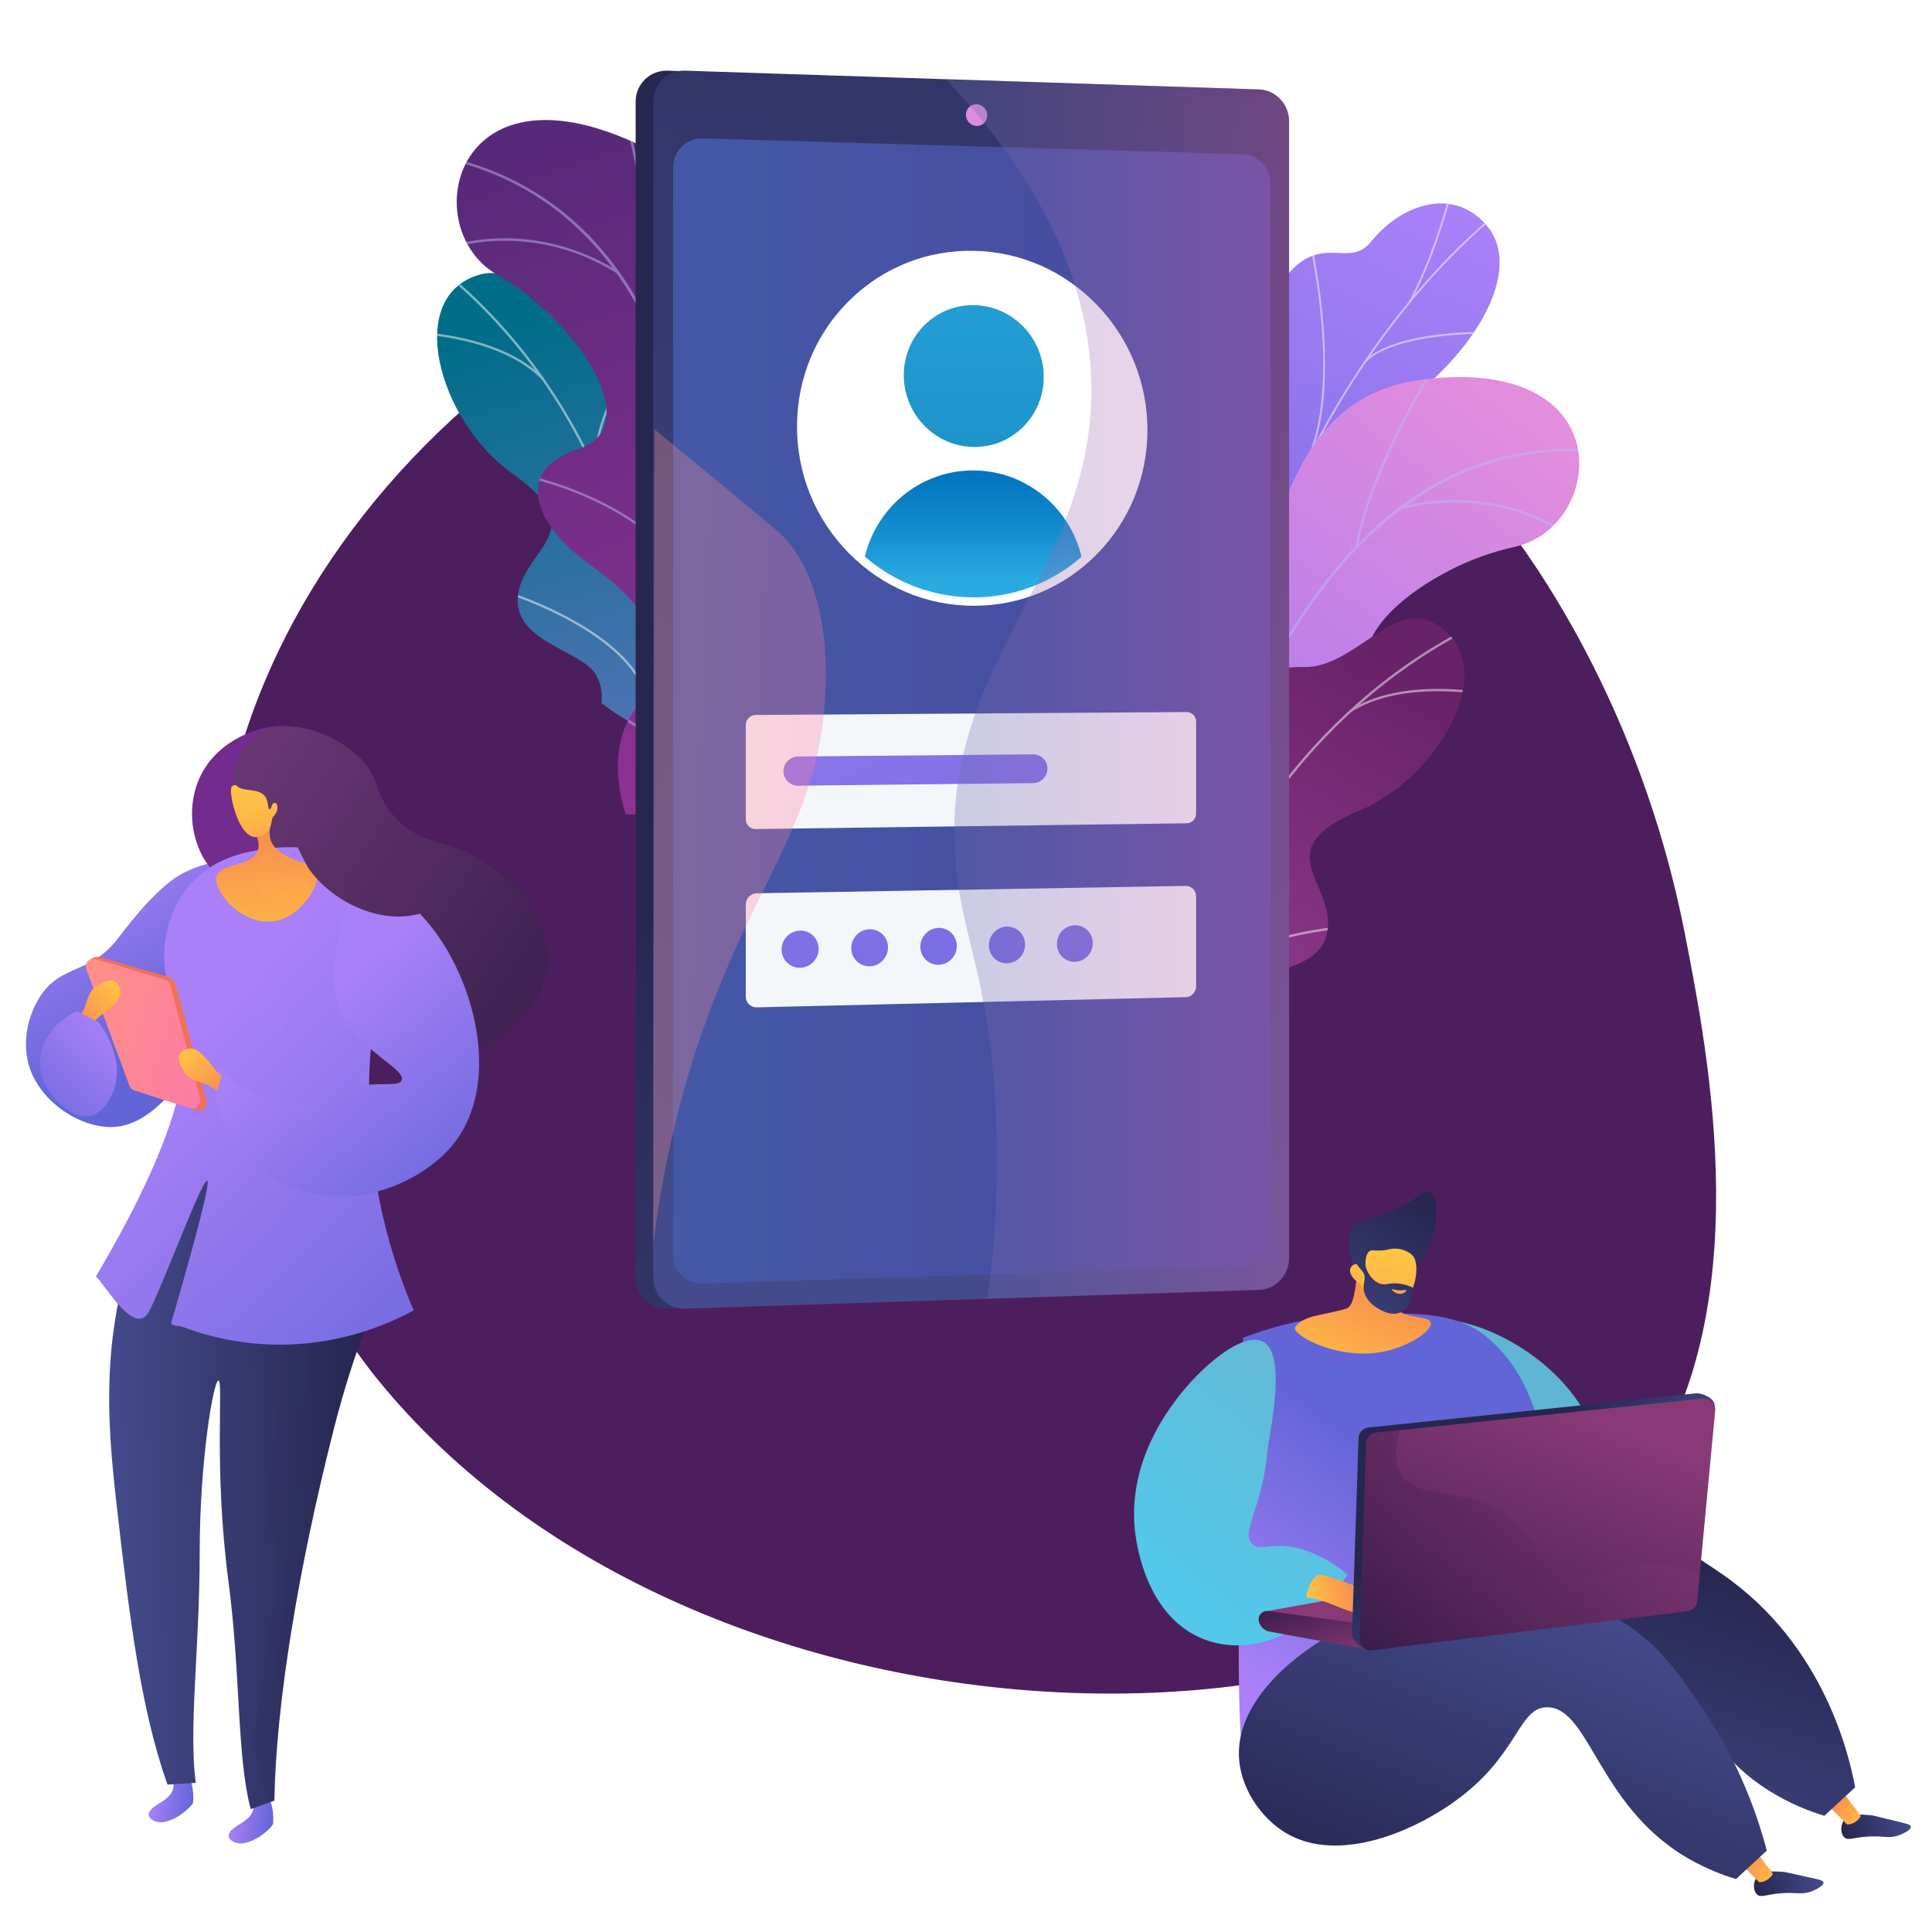 <svg xmlns="http://www.w3.org/2000/svg" xmlns:xlink="http://www.w3.org/1999/xlink" width="3710" height="3710" xmlns:v="https://vecta.io/nano"><style>.v,.AF,.f,.m,.e,.AL,.AJ{mix-blend-mode:multiply}.G{mix-blend-mode:soft-light}.B{isolation:isolate}</style><defs><linearGradient id="A" x1="1032.577" y1="598.19" x2="1305.542" y2="1460.148" xlink:href="#AL"><stop offset="0" stop-color="#006d89"/><stop offset="1" stop-color="#5673b8"/></linearGradient><clipPath id="B"><path d="M1135.964 1409.038l201.459 49.127c18.69-25.656 46.504-74.612 7.518-97.859-54.202-32.32-29.62-135.786-4.35-168.209 31.276-40.13 102.184-135.067 19.176-186.351-69.103-42.694-122.422-56.12-103.296-154.133s-18.437-171.644-107.572-188.008c-93.801-17.22-138.491-159.133-224.45-137.114-149.779 38.368-84.175 281.535 60.457 383.664s38.18 136.679 13.903 214.714c-33.142 106.534 118.714 120.284 146.586 172.449 21.85 40.894 4.662 85.386-9.432 111.719z" fill="none"/></clipPath><clipPath id="C"><path d="M1424.463 1564.67l-222.82-.757s-41.556-114.444 13.323-194.925c111.969-164.205-39.661-250.811-97.744-296.585-87.593-69.032-134.677-168.067-5.396-210.673s.192-243.178-157.338-334.277c-154.154-89.146-84.638-414.613 266.725-252.302 209.833 96.932 176.16 319.64 185.892 436.149s182.928 126.734 123.159 268.819c-51.054 121.366-147.573 209.661-74.427 293.468s80.424 177.519-31.374 291.083z" fill="none"/></clipPath><linearGradient id="D" x1="3034.867" y1="294.425" x2="2591.28" y2="1555.146" gradientTransform="translate(4070.415 -17.635) rotate(-179.805) scale(1 -1)" xlink:href="#AL"><stop offset="0" stop-color="#57297a"/><stop offset=".996" stop-color="#903293"/></linearGradient><linearGradient id="E" x1="-1115.247" y1="196.317" x2="-562.548" y2="1648.58" gradientTransform="translate(1659.393 96.115) rotate(-176.256) scale(1 -1)" xlink:href="#AL"><stop offset="0" stop-color="#aa80f9"/><stop offset=".996" stop-color="#6165d7"/></linearGradient><clipPath id="F"><path d="M2383.649 1622.786l-178.225-45.906s-45.904-133.51 19.976-169.095 40.655-163.797 35.132-233.721c-14.986-189.723 190.038-172.478 190.268-417.818.061-65.253-21.641-189.715 33.374-241.688 62.677-59.212 108.434-1.127 148.735-50.642 62.988-77.391 165.203-105.153 226.131-25.507 60.133 78.607-12.934 235.083-194.575 360.848-120.09 104.986-121.967 136.416-112.515 212.955 6.62 53.612 57.76 193.271-15.009 249.039s-128.386 116.03-100.35 176.577c42.66 92.13-52.941 184.958-52.941 184.958z" fill="none"/></clipPath><clipPath id="G"><path d="M2147.202 1896.663l212.622 66.644s74.212-96.525 46.233-189.831c-57.085-190.372 113.633-227.083 182.837-253.155 104.365-39.319 179.186-119.485 68.837-199.183s73.338-231.856 251.038-271.065c173.892-38.369 206.028-369.622-177.965-321.134-229.319 28.956-264.553 251.424-309.055 359.538s-212.683 65.498-198.668 219.004c11.972 131.122 77.28 244.466-17.781 302.237s-130.33 144.897-58.098 286.946z" fill="none"/></clipPath><linearGradient id="H" x1="2911.486" y1="777.149" x2="2111.096" y2="1847.504" xlink:href="#AL"><stop offset=".004" stop-color="#e38ddd"/><stop offset="1" stop-color="#9571f6"/></linearGradient><linearGradient id="I" x1="1865.366" y1="1080.659" x2="2334.768" y2="1853.417" gradientTransform="translate(4470.287 119.345) rotate(178.699) scale(1 -1)" xlink:href="#AL"><stop offset="0" stop-color="#682267"/><stop offset=".996" stop-color="#983e97"/></linearGradient><clipPath id="J"><path d="M2354.718 2011.748l-207.309 4.704c-12.742-29.072-29.391-82.86 13.678-97.189 59.879-19.923 58.097-126.253 40.382-163.348-21.926-45.912-70.785-153.865 21.302-186.12 76.661-26.853 131.619-28.512 133.994-128.345s54.877-163.677 145.447-160.511c95.31 3.331 169.442-125.669 248.664-85.699 138.04 69.646 21.733 293.044-141.461 361.72s-66.649 125.287-59.702 206.715c9.484 111.167-141.781 91.975-180.208 136.935-30.125 35.246-22.895 82.392-14.787 111.137z" fill="none"/></clipPath><linearGradient id="K" x1="2696.376" y1="2088.77" x2="1651.897" y2="1197.781" xlink:href="#AL"><stop offset="0" stop-color="#444b8c"/><stop offset=".996" stop-color="#26264f"/></linearGradient><linearGradient id="L" x1="1824.174" y1="2400.193" x2="1967.35" y2="-1448.716" xlink:href="#K"/><linearGradient id="M" x1="1292.499" y1="1365.226" x2="2439.741" y2="1365.226" xlink:href="#AL"><stop offset="0" stop-color="#4558a7"/><stop offset="1" stop-color="#47489d"/></linearGradient><linearGradient id="N" x1="1869.903" y1="229.647" x2="1869.903" y2="2512.377" xlink:href="#AL"><stop offset="0" stop-color="#29abe2"/><stop offset=".996" stop-color="#00568a"/></linearGradient><linearGradient id="O" x1="1868.901" y1="1112.54" x2="1868.901" y2="860.697" xlink:href="#AL"><stop offset="0" stop-color="#29abe2"/><stop offset=".009" stop-color="#28aae1"/><stop offset=".409" stop-color="#128acd"/><stop offset=".747" stop-color="#0477c0"/><stop offset=".981" stop-color="#0071bc"/></linearGradient><linearGradient id="P" x1="1264.11" y1="468.771" x2="2269.531" y2="2524.632" xlink:href="#AL"><stop offset="0" stop-color="#aa80f9"/><stop offset=".996" stop-color="#6165d7"/></linearGradient><linearGradient id="Q" x1="949.545" y1="622.606" x2="1954.967" y2="2678.469" xlink:href="#P"/><linearGradient id="R" x1="1058.354" y1="569.396" x2="2063.776" y2="2625.257" xlink:href="#P"/><linearGradient id="S" x1="1166.282" y1="516.612" x2="2171.702" y2="2572.472" xlink:href="#P"/><linearGradient id="T" x1="1273.342" y1="464.26" x2="2278.764" y2="2520.122" xlink:href="#P"/><linearGradient id="U" x1="1379.54" y1="412.319" x2="2384.962" y2="2468.182" xlink:href="#P"/><linearGradient id="V" x1="1816.236" y1="1323.046" x2="2475.416" y2="1323.046" xlink:href="#AL"><stop offset="0" stop-color="#646bb1"/><stop offset="1" stop-color="#fb6fbb"/></linearGradient><linearGradient id="W" x1="1246.713" y1="1606.696" x2="1807.794" y2="1627.568" xlink:href="#AL"><stop offset="0" stop-color="#ff9085"/><stop offset="1" stop-color="#fb6fbb"/></linearGradient><linearGradient id="X" x1="2864.777" y1="2793.167" x2="2939.297" y2="2691.186" xlink:href="#AL"><stop offset="0" stop-color="#52c3e6"/><stop offset=".996" stop-color="#5eb5d4"/></linearGradient><linearGradient id="Y" x1="-45.45" y1="4216.544" x2="83.318" y2="4216.544" gradientTransform="translate(2143.646 -451.669) rotate(159.537) scale(1 -1)" xlink:href="#AL"><stop offset="0" stop-color="#444b8c"/><stop offset=".996" stop-color="#26264f"/></linearGradient><linearGradient id="Z" x1="619.249" y1="4429.961" x2="673.549" y2="4317.571" gradientTransform="translate(1784.967 -593.763) rotate(148.298) scale(1 -1)" xlink:href="#AL"><stop offset="0" stop-color="#ffc444"/><stop offset=".996" stop-color="#f36f56"/></linearGradient><linearGradient id="a" x1="221.411" y1="4271.271" x2="350.186" y2="4271.271" gradientTransform="translate(2120.779 -460.78) rotate(158.333) scale(1 -1)" xlink:href="#Y"/><linearGradient id="b" x1="821.07" y1="4435.603" x2="875.37" y2="4323.213" xlink:href="#Z"/><linearGradient id="c" x1="2407.098" y1="3237.521" x2="2707.68" y2="2826.171" xlink:href="#P"/><linearGradient id="d" x1="2417.36" y1="3238.729" x2="2727.945" y2="2845.051" xlink:href="#P"/><linearGradient id="e" x1="2140.328" y1="3331.485" x2="2459.403" y2="2927.463" gradientTransform="translate(544.135 218.796) rotate(-2.144) scale(.77 .868)" xlink:href="#AL"><stop offset="0" stop-color="#53c8ea"/><stop offset="1" stop-color="#63b9d6"/></linearGradient><linearGradient id="f" x1="1860.599" y1="4136.974" x2="2293.216" y2="3589.18" gradientTransform="translate(-203.63 383.416) rotate(-20.285)" xlink:href="#Y"/><linearGradient id="g" x1="2107.98" y1="3641.948" x2="1617.676" y2="4185.054" gradientTransform="translate(-203.63 383.416) rotate(-20.285)" xlink:href="#Y"/><linearGradient id="h" x1="2853.037" y1="3265.781" x2="2745.535" y2="3083.389" xlink:href="#AL"><stop offset="0" stop-color="#311944"/><stop offset="1" stop-color="#893976"/></linearGradient><linearGradient id="i" x1="2495.365" y1="3041.055" x2="2555.014" y2="3211.282" xlink:href="#h"/><linearGradient id="j" x1="2037.921" y1="3322.166" x2="2183.96" y2="3322.166" gradientTransform="translate(-127.871 206.031) rotate(-11.075)" xlink:href="#Z"/><linearGradient id="k" x1="2832.475" y1="3148.758" x2="2695.077" y2="2953.652" gradientTransform="translate(-52.093 75.737) rotate(-4.353)" xlink:href="#Y"/><linearGradient id="l" x1="2772.927" y1="3342.375" x2="3026.38" y2="2710.566" xlink:href="#h"/><linearGradient id="m" x1="2596.698" y1="2962.644" x2="3255.361" y2="2912.506" xlink:href="#h"/><linearGradient id="n" x1="3032.166" y1="1826.9" x2="3046.712" y2="1439.434" gradientTransform="translate(398.229 -120.183) rotate(21.359)" xlink:href="#Z"/><linearGradient id="o" x1="-502.088" y1="2142.191" x2="-640.082" y2="1791.713" gradientTransform="translate(2475.962 414.762) rotate(-167.755) scale(1 -1)" xlink:href="#Y"/><linearGradient id="p" x1="1993.821" y1="1989.274" x2="1989.285" y2="2354.709" gradientTransform="translate(992.198 145.26) rotate(8.737)" xlink:href="#Z"/><linearGradient id="q" x1="-548.252" y1="2107.495" x2="-646.974" y2="1856.758" gradientTransform="translate(2475.962 414.762) rotate(-167.755) scale(1 -1)" xlink:href="#Y"/><linearGradient id="r" x1="-644.875" y1="1956.414" x2="-639.74" y2="2002.186" gradientTransform="translate(2475.962 414.762) rotate(-167.755) scale(1 -1)" xlink:href="#AL"><stop offset="0" stop-color="#ffc444"/><stop offset="1" stop-color="#f36f56"/></linearGradient><linearGradient id="s" x1="144.889" y1="1651.527" x2="332.31" y2="1991.961" xlink:href="#P"/><linearGradient id="t" x1="745.517" y1="3402.313" x2="827.745" y2="3402.313" gradientTransform="translate(-84.722 -32.227) rotate(6.16)" xlink:href="#E"/><linearGradient id="u" x1="902.523" y1="3426.218" x2="984.751" y2="3426.218" gradientTransform="translate(-84.722 -32.227) rotate(6.16)" xlink:href="#E"/><linearGradient id="v" x1="212.516" y1="2858.648" x2="712.349" y2="2849.949" xlink:href="#K"/><linearGradient id="w" x1="191.491" y1="2823.961" x2="671.754" y2="2873.74" xlink:href="#K"/><linearGradient id="x" x1="1253.328" y1="2076.491" x2="370.757" y2="1487.755" xlink:href="#AL"><stop offset="0" stop-color="#311944"/><stop offset="1" stop-color="#6b3976"/></linearGradient><linearGradient id="y" x1="710.252" y1="2020.29" x2="1526.849" y2="2537.737" gradientTransform="translate(191.905 -160.844) rotate(14.311)" xlink:href="#E"/><linearGradient id="z" x1="570.424" y1="1924.001" x2="1344.427" y2="2414.457" gradientTransform="translate(68.892 -44.286) rotate(5.918)" xlink:href="#E"/><linearGradient id="AA" x1="2518.756" y1="1714.302" x2="2533.727" y2="1315.534" gradientTransform="translate(3063.371 184.083) rotate(-179.06) scale(1 -1)" xlink:href="#AL"><stop offset="0" stop-color="#ffc444"/><stop offset=".996" stop-color="#f36f56"/></linearGradient><linearGradient id="AB" x1="637.966" y1="1789.327" x2="650.227" y2="1462.747" gradientTransform="translate(68.892 -44.286) rotate(5.918)" xlink:href="#AA"/><linearGradient id="AC" x1="2586.668" y1="1486.134" x2="2582.631" y2="1811.418" gradientTransform="translate(2789.713 -426.156) rotate(170.776) scale(1 -1.043)" xlink:href="#AA"/><linearGradient id="AD" x1="1290.666" y1="2020.532" x2="408.089" y2="1431.792" xlink:href="#x"/><linearGradient id="AE" x1="594.27" y1="1931.326" x2="946.732" y2="2351.084" xlink:href="#P"/><linearGradient id="AF" x1="1267.2" y1="2055.692" x2="384.628" y2="1466.955" xlink:href="#x"/><linearGradient id="AG" x1="881.27" y1="1819.831" x2="793.362" y2="1923.591" gradientTransform="translate(179.615 -132.156) rotate(17.62)" xlink:href="#Z"/><linearGradient id="AH" x1="137.387" y1="1939.812" x2="597.538" y2="2085.954" xlink:href="#W"/><linearGradient id="AI" x1="-2058.58" y1="1069.78" x2="-1890.131" y2="1069.78" gradientTransform="translate(2472.975 2959.997) rotate(51.447)" xlink:href="#Z"/><linearGradient id="AJ" x1="-1306.515" y1="3973.684" x2="-1138.059" y2="3973.684" gradientTransform="translate(1651.099 5826.486) rotate(141.912)" xlink:href="#Z"/><linearGradient id="AK" x1="220.087" y1="1975.362" x2="24.916" y2="2188.103" xlink:href="#P"/><linearGradient id="AL" gradientUnits="userSpaceOnUse"/></defs><g class="B" fill="none"><path d="M0 0h3710v3710H0z" fill="#fff"/><g><path d="M3234.929 1790.591c47.166 240.67 142.762 728.444-86.003 1054.753-408.791 583.094-1809.751 558.063-2423.614-196.177-42.872-52.676-402.423-509.039-292.905-1089.424C573.53 811.851 1415.673 270.751 2084.036 417.384c422.819 92.763 693.484 442.578 803.318 584.706 46.737 60.479 260.776 345.605 347.575 788.501z" fill="#4d1e5e"/><path d="M1155.233 1350.582l2.098 1.598c41.508 31.424 92.421 58.434 155.284 76.522l37.507 7.984c17.697-26.857 29.721-55.569-5.181-76.381-54.202-32.32-29.62-135.786-4.35-168.209 31.277-40.131 102.185-135.068 19.177-186.351-69.103-42.694-122.422-56.12-103.296-154.133s-18.437-171.644-107.572-188.008c-93.801-17.22-138.491-159.133-224.45-137.114-149.779 38.368-84.175 281.535 60.457 383.664s38.18 136.679 13.903 214.714c-33.142 106.533 118.714 120.284 146.586 172.45 9.441 17.669 11.574 36.006 9.837 53.263z" fill="url(#A)"/><g clip-path="url(#B)"><g class="G" opacity=".5" fill="#fcfdfe"><path d="M1238.549 1400.481l4.489.202c14.715-328.182-129.918-661.898-377.458-870.918l-2.898 3.434c246.496 208.139 390.52 540.462 375.867 867.282z"/><path d="M1231.245 1220.867l4.361 1.085c31.138-125.293 162.671-196.3 163.997-197.003l-2.105-3.97c-1.343.71-134.623 72.62-166.253 199.888zm8.365 119.168l4.352-1.117c-32.531-126.782-259.399-199.964-261.688-200.688l-1.356 4.284c2.263.716 226.779 73.149 258.692 197.52zm-95.791-429.063l4.433-.739c-17.127-102.412 78.564-229.669 79.532-230.943l-3.575-2.722c-.981 1.289-97.835 130.1-80.39 234.404zM1041.285 729.27l3.208-3.148c-82.88-84.434-242.644-88.873-244.251-88.906l-.098 4.493c1.586.031 159.554 4.441 241.141 87.561z"/></g></g><g clip-path="url(#C)"><path d="M1424.463 1564.67l-222.82-.757s-41.556-114.444 13.323-194.925c111.969-164.205-39.661-250.811-97.744-296.585-87.593-69.032-125.994-157.972-20.182-215.222 119.72-64.775 14.978-238.63-142.552-329.728-154.154-89.146-84.638-414.613 266.725-252.302 209.833 96.932 176.16 319.64 185.892 436.149s182.928 126.734 123.159 268.819c-51.054 121.366-147.573 209.661-74.427 293.468s80.424 177.519-31.374 291.083z" fill="url(#D)"/><g class="G" opacity=".5" fill="#beb8f2"><path d="M1327.956 1585.023l-4.624-.864c.535-2.864 53.068-289.794 19.378-589.941-31.035-276.516-143.735-621.159-504.38-692.739l.915-4.614c160.542 31.863 286.142 119.544 373.312 260.606 69.634 112.685 115 259.482 134.839 436.316 33.748 300.834-18.905 588.364-19.44 591.235z"/><path d="M1246.437 617.991l-4.667-.599c19.87-155.297-38.57-376.191-39.162-378.404l4.543-1.219c.594 2.224 59.272 224.013 39.285 380.221zm-60.657-92.397c-158.014-99.196-306.121-52.36-307.597-51.875l-1.467-4.468c1.499-.495 151.613-48.052 311.565 52.358l-2.501 3.985zm168.264 666.05c-51.842-221.956-353.292-277.372-356.274-277.667l.154-4.697c2.954.012 308.398 57.366 360.699 281.294l-4.58 1.07zm1.772-93.97l-4.604-.975c30.101-142.297 184.896-239.753 186.458-240.721l2.48 3.996c-1.545.959-154.657 97.388-184.334 237.7zm-25.211 441.152c-6.49-86.344-129.5-155.112-130.74-155.798l2.27-4.118c5.16 2.842 126.481 70.673 133.161 159.564l-4.69.352zm13.353-67.78l-4.634-.808c11.752-67.446 114.015-142.278 147.62-166.868 4.749-3.476 8.848-6.475 9.473-7.153l3.504 3.138c-.868.969-3.587 2.971-10.199 7.811-33.226 24.313-134.337 98.303-145.763 163.881z"/></g></g><path d="M2436.59 1437.828c24.524 52.964 1.153 105.942-21.279 141.598-5.349.032-8.457 1.517-13.862 2.832-48.783 11.868-71.662 5.829-121.255 9.418-10.674.773-42.385-7.182-55.125-11.331l-23.624-8.148s-41.926-128.828 23.955-164.412 40.655-163.797 35.132-233.721c-14.985-189.723 190.038-172.478 190.268-417.818.061-65.253-21.641-189.715 33.373-241.688 62.677-59.212 108.434-1.127 148.735-50.642 62.988-77.391 165.203-105.153 226.131-25.507 60.133 78.607-12.934 235.083-194.575 360.848-120.09 104.986-121.967 136.416-112.515 212.955 6.62 53.612 57.76 193.271-15.009 249.039s-128.386 116.03-100.35 176.578z" fill="url(#E)"/><g clip-path="url(#F)"><g class="G" opacity=".5" fill="#fcfdfe"><path d="M2306.016 1593.673l-3.62-.452 8.853-64.566c23.593-157.484 61.032-307.065 111.281-444.594 42.579-116.531 94.927-226.058 155.592-325.537 48.787-80.001 103.193-153.969 161.707-219.848 41.136-46.311 83.86-88.179 126.99-124.435 7.515-6.32 15.554-12.362 23.329-18.206 10.358-7.786 21.07-15.836 30.622-24.606l2.466 2.689c-9.684 8.891-20.467 16.996-30.895 24.835-7.737 5.814-15.735 11.827-23.174 18.083-42.994 36.142-85.592 77.884-126.61 124.065-58.37 65.715-112.645 139.508-161.32 219.325-60.54 99.275-112.784 208.583-155.28 324.889-50.165 137.295-87.543 286.639-111.098 443.88l-8.842 64.478z"/><path d="M2512.442 884.49l-3.304-1.549c66.521-141.777 8.109-403.711 7.51-406.34l3.558-.81c.601 2.642 59.288 265.787-7.765 408.699zm-151.315 412.919l-3.461-1.154c33.934-101.641 224.216-180.098 226.134-180.879l1.376 3.381c-1.903.774-190.647 78.6-224.049 178.653zm-14.269 59.335l-3.61-.526c10.068-69.22-13.185-168.998-65.477-280.949q-2.629-5.63-2.539-6.317l3.617.481-1.809-.241 1.76-.453c.132.395 1.124 2.52 2.277 4.984 52.59 112.591 75.952 213.101 65.781 283.02zm-35.377 197.629l-3.308-1.536c32.443-69.879 143.337-97.458 144.452-97.728l.861 3.546c-1.1.267-110.303 27.439-142.004 95.718zm-10.981 39.583c-13.75-60.585-45.344-119.205-96.59-179.206l2.776-2.371c51.638 60.464 83.488 119.594 97.372 180.77l-3.558.807zm408.231-1013.491l-3.211-1.731c41.378-76.765 67.054-167.003 75.49-196.656 2.043-7.178 2.77-9.702 3.176-10.537l3.281 1.596c-.302.642-1.469 4.745-2.947 9.941-8.464 29.747-34.222 120.273-75.789 197.388zm-85.738 114.862l-2.559-2.601c58.28-57.367 221.818-55.532 228.752-55.426l-.057 3.649c-1.682-.025-168.943-1.917-226.136 54.378z"/></g></g><g clip-path="url(#G)"><path d="M2147.202 1896.663l212.622 66.644s74.212-96.525 46.233-189.831c-57.085-190.372 113.633-227.083 182.837-253.155 104.365-39.319 167.857-112.487 84.306-199.048-94.534-97.939 57.869-231.991 235.569-271.2 173.892-38.369 206.028-369.622-177.965-321.134-229.319 28.956-264.553 251.424-309.055 359.538s-212.683 65.498-198.668 219.004c11.972 131.122 77.28 244.466-17.781 302.237s-130.33 144.897-58.098 286.946z" fill="url(#H)"/><g class="G" opacity=".5" fill="#beb8f2"><path d="M2233.04 1945.241l4.669.575c.356-2.892 37.029-292.276 159.886-568.192 113.183-254.193 324.805-548.635 690.213-507.831l.523-4.675c-162.663-18.165-308.893 27.44-434.632 135.547-100.443 86.359-188.068 212.571-260.441 375.132-123.12 276.552-159.86 566.546-160.218 569.444z"/><path d="M2603.108 1048.11l4.63.84c28.011-154.037 150.499-346.925 151.732-348.856l-3.962-2.535c-1.239 1.94-124.224 195.61-152.4 350.551zm85.753-69.735c180.61-46.781 307.625 42.64 308.886 43.549l2.75-3.815c-1.279-.925-129.991-91.641-312.815-44.288l1.179 4.554zm-361.758 584.009c116.52-195.896 420.617-157.581 423.548-156.96l1.273-4.524c-2.819-.882-311.31-38.557-428.864 159.08l4.042 2.404zm26.722-90.108l4.683.463c14.329-144.738-103.759-284.433-104.955-285.828l-3.572 3.06c1.183 1.381 117.976 139.588 103.843 282.306zm-109.343 428.13c32.291-80.341 170.335-108.702 171.725-108.98l-.919-4.612c-5.778 1.149-141.928 29.126-175.17 111.838l4.364 1.754zm7.763-68.646l4.662.631c9.189-67.843-65.664-170.091-90.262-203.689l-6.867-9.683-4.289 1.932c.534 1.187 2.521 3.917 7.36 10.529 24.32 33.221 98.331 134.317 89.396 200.28z"/></g></g><path d="M2348.456 1950.518l-2.392 1.11c-47.289 21.774-102.816 37.217-168.097 41.379l-38.347-.259c-11.515-30.032-17.09-60.656 21.467-73.485 59.88-19.922 58.097-126.254 40.382-163.348-21.926-45.913-70.785-153.865 21.301-186.12 76.661-26.853 131.619-28.512 133.994-128.345s54.877-163.677 145.447-160.511c95.31 3.332 169.442-125.669 248.664-85.699 138.041 69.647 21.733 293.045-141.461 361.721s-66.649 125.287-59.702 206.715c9.484 111.166-141.781 91.975-180.209 136.936-13.016 15.229-19.038 32.679-21.049 49.907z" fill="url(#I)"/><g clip-path="url(#J)"><g class="G" opacity=".5" fill="#fcfdfe"><path d="M2256.366 1981.354l-4.428-.767c56.126-323.682 269.068-618.539 555.729-769.504l2.093 3.976c-285.452 150.33-497.501 443.958-553.394 766.295z"/><path d="M2302.082 1807.503l-4.492.123c-3.497-129.057-116.706-226.662-117.85-227.632l2.909-3.425c1.159.982 115.881 99.843 119.433 230.935zm-33.768 114.589l-4.011-2.026c59.006-116.835 296.298-139.574 298.689-139.789l.404 4.475c-2.364.213-237.198 22.727-295.082 137.34zm185.723-398.47l-4.171-1.674c38.727-96.342-27.394-241.184-28.066-242.636l4.076-1.89c.681 1.469 67.604 148.079 28.161 246.2zm139.172-155.435l-2.457-3.764c99.082-64.66 256.071-34.676 257.647-34.363l-.869 4.409c-1.556-.31-156.783-29.936-254.321 33.717z"/></g></g><path d="M2441.652 233v2182.696c0 32.641-27.886 39.665-59.506 40.699l-1083.806 56.05-16.419.537c-33.691 1.102-61.304-25.628-61.304-59.402V195.114c0-33.774 27.612-60.504 61.304-59.402l22.282.729 1087.773 84.603c31.62 1.034 49.675-20.686 49.675 11.955z" fill="url(#K)"/><path d="M2475.416 233v2182.696c0 32.641-25.829 60.192-57.449 61.226l-1102.281 36.06c-33.691 1.102-61.304-25.628-61.304-59.402V195.114c0-33.774 27.612-60.504 61.304-59.402l1102.281 36.061c31.62 1.034 57.449 28.586 57.449 61.226z" fill="url(#L)"/><path d="M2439.741 352.992v2022.009c0 30.474-24.138 56.166-53.685 57.094l-1036.493 32.56c-31.363.985-57.064-23.953-57.064-55.421V321.342c0-31.467 25.701-56.464 57.064-55.549l1036.493 30.226c29.547.862 53.685 26.499 53.685 56.973z" fill="url(#M)"/><path d="M1895.785 221.677c0 11.501-9.162 20.548-20.469 20.205-11.315-.342-20.493-9.954-20.493-21.469s9.178-20.56 20.493-20.205c11.308.355 20.469 9.967 20.469 21.468z" fill="#de8bdf"/><path d="M2278.893 1580.922l-827.799 11.1c-10.468.14-18.958-8.239-18.958-18.715v-181.261c0-10.476 8.491-19.027 18.958-19.097l827.799-5.598c9.942-.067 17.998 8.148 17.998 18.35v176.509c0 10.202-8.055 18.58-17.998 18.713zm-1.88 333.883l-823.939 19.609c-11.56.275-20.937-8.881-20.937-20.452v-177.299c0-11.57 9.377-21.111 20.937-21.309l823.939-14.132c10.982-.188 19.878 8.793 19.878 20.06v172.65c0 11.267-8.897 20.612-19.878 20.874z" fill="#f4f7fa"/><path d="M2195.308 825.734c0 181.937-144.724 329.45-325.05 329.478-182.348.029-331.676-150.443-331.676-336.089s149.329-333.112 331.676-329.412c180.327 3.659 325.05 154.085 325.05 336.022z" fill="#fff"/><path d="M2004.281 723.853c0 74.966-59.855 135.176-133.934 134.481-74.349-.698-134.821-62.439-134.821-137.901s60.472-135.664 134.821-134.469c74.079 1.19 133.934 62.924 133.934 137.89z" fill="url(#N)"/><path d="M1870.258 1155.212c79.712-.013 152.423-28.831 208.723-76.571-19.159-99.108-105.043-174.481-208.723-175.267-104.345-.791-191.798 74.149-211.435 174.339 57.573 48.444 131.331 77.511 211.435 77.498z" fill="url(#O)"/><path d="M1984.203 1503.819l-451.788 4.929c-15.37.168-27.956-12.313-27.956-27.736h0c0-15.423 12.586-28.157 27.956-28.298l451.788-4.159c14.936-.138 27.147 12.174 27.147 27.359h0c0 15.185-12.21 27.742-27.147 27.905z" fill="url(#P)"/><path d="M1572.053 1821.962c0 19.705-15.914 36.022-35.566 36.445-19.675.424-35.643-15.241-35.643-34.988s15.967-36.065 35.643-36.447c19.652-.381 35.566 15.285 35.566 34.99z" fill="url(#Q)"/><path d="M1705.26 1819.236c0 19.625-15.785 35.874-35.278 36.294-19.516.421-35.354-15.182-35.354-34.849s15.838-35.918 35.354-36.296c19.493-.378 35.278 15.226 35.278 34.851z" fill="url(#R)"/><path d="M1837.391 1816.533c0 19.546-15.658 35.728-34.993 36.144-19.358.417-35.068-15.123-35.068-34.711s15.71-35.771 35.068-36.146c19.335-.375 34.993 15.167 34.993 34.712z" fill="url(#S)"/><path d="M1968.459 1813.851c0 19.467-15.532 35.583-34.712 35.996-19.203.414-34.786-15.065-34.786-34.574s15.584-35.625 34.786-35.997c19.18-.372 34.712 15.109 34.712 34.576z" fill="url(#T)"/><path d="M2098.477 1811.191c0 19.389-15.408 35.439-34.434 35.849-19.049.41-34.508-15.008-34.508-34.438s15.459-35.481 34.508-35.85c19.027-.369 34.434 15.051 34.434 34.44z" fill="url(#U)"/><path d="M1870.205 1163.289c-90.442 0-175.639-35.801-239.91-100.815-64.35-65.095-99.79-151.517-99.79-243.35 0-92.609 35.955-178.846 101.242-242.821 64.156-62.867 148.893-96.509 238.674-94.666 89.273 1.812 173.013 38.612 235.793 103.621 62.661 64.885 97.17 150.289 97.17 240.476 0 90.218-34.528 174.962-97.225 238.621-62.818 63.782-146.596 98.919-235.9 98.933h-.054zm-6.699-665.569c-82.937 0-160.991 31.852-220.453 90.12-62.162 60.911-96.395 143.05-96.395 231.283 0 87.554 33.783 169.945 95.125 231.995 61.209 61.916 142.337 96.015 228.422 96.018h.05c174.781-.028 316.976-144.209 316.976-321.402 0-177.283-142.267-324.399-317.138-327.948l-6.587-.066z" fill="#fff"/><path class="e" d="M2475.416 231.753c0-32.391-25.696-58.941-58.07-60l-601.11-19.665c222.967 236.285 273.101 434.524 278.824 569.996 16.334 386.69-316.792 555.164-254.852 978.053 16.981 115.931 54.534 188.74 69.202 389.008 12.505 170.737-.566 312.056-13.588 404.858l522.146-17.082c31.62-1.034 57.448-28.585 57.448-61.226V231.753z" opacity=".3" fill="url(#V)"/><path class="f" d="M1585.404 1321.13c6.338-186.263-57.487-264.131-74.401-283.205-11.946-13.473-23.01-23.017-105.604-91.202L1256.596 824.32l-2.215 1565.406c24.729-200.286 72.257-351.332 108.417-447.784 101.224-269.993 214.473-381.813 222.605-620.813z" opacity=".3" fill="url(#W)"/><path d="M3068.588 2943.814c41.628-25.15 24.182-158.395-37.005-250.193-86.88-130.344-268.737-187.315-304.045-146.206-36.134 42.071 77.968 190.657 96.503 214.792 67.236 87.558 195.307 211.356 244.547 181.607z" fill="url(#X)"/><path d="M3541.269 3494.978c-7.135 9.442-7.505 25.692.082 33.006 7.456 7.19 17.106.44 46.024-1.268 30.977-1.827 39.693 4.749 60.171-2.912 8.273-3.1 22.747-10.121 21.923-16.153-.579-4.242-8.402-5.761-34.633-12.027-37.235-8.891-37.135-9.567-44.925-10.154-19.57-1.478-39.218-2.961-48.641 9.508z" fill="url(#Y)"/><path d="M3540.682 3443.894l32.533 43.145c-.141 3.011-11.765 17.179-26.529 16.383l-39.084-39.1 33.08-20.427z" fill="url(#Z)"/><path d="M3373.193 3604.813c-6.936 9.592-6.963 25.846.775 32.999 7.606 7.032 17.112.081 45.988-2.236 30.931-2.48 39.784 3.913 60.096-4.178 8.207-3.274 22.529-10.597 21.578-16.611-.668-4.227-8.521-5.582-34.879-11.294-37.414-8.107-37.327-8.784-45.129-9.208-19.595-1.064-39.272-2.134-48.43 10.528z" fill="url(#a)"/><path d="M3371.938 3554.751l32.533 43.145c-.141 3.011-11.764 17.179-26.529 16.383l-39.083-39.099 33.079-20.428z" fill="url(#b)"/><path d="M2386.91 2568.817c48.692-18.653 123.335-41.005 216.173-44.466 104.523-3.898 188.468-7.03 248.276 40.203 198.985 157.15 101.445 571.281 87.064 617.355-17.102 54.791-49.639 92.01-49.639 92.01-19.518 22.326-38.672 35.369-49.045 42.233-149.683 99.043-242.73 160.61-340.976 135.454-13.071-3.348-72.471-23.948-105.259-73.368-5.845-8.809-9.498-20.099-10.422-35.874-15.258-260.69 15.485-522.441 3.829-773.546z" fill="url(#c)"/><path class="m" d="M2472.732 2879.538c-19.965-54.582.666-117.083-43.804-144.341-16.296-9.988-36.545-14.215-58.6-13.719l11.361 583.852c1.573 66.142 9.845 69.412 73.989 127.347 74.321 67.127 135.479 45.483 245.273 23.456-143.85-88.372-179.625-136.425-164.967-214.959 17.07-91.458 184.529-118.543 177.76-183.559-7.176-68.907-197.369-58.755-241.012-178.077z" opacity=".3" fill="url(#d)"/><path d="M2428.611 2578.319c-38.237-26.937-125.136 47.851-172.438 112.59-21.985 30.086-98.53 134.843-73.453 270.781 4.085 22.152 22.96 125.732 103.859 173.789 72.434 43.029 167.495 27.708 241.591-39.843l30.196-32.589 29.454-38.804c-16.74-14.577-45.037-35.45-84.15-48.058-59.602-19.214-86.163 6.664-101.008-13.725-18.278-25.102 21.729-67.71 31.478-177.371 2.63-29.592 37.182-176.683-5.528-206.77z" fill="url(#e)"/><path d="M2522.522 3420.117c6.081 108.6 46.911 48.445 139.334-48.997 97.339-102.625 326.367-282.989 479.233-214.131 113.85 51.283 102.8 202.994 284.811 298.213 32.061 16.772 60.127 26.39 77.376 31.617l59.153-54.71c-10.582-56.711-57.814-272.951-255.286-409.262-47.742-32.955-138.85-96.434-254.063-94.948-311.474 4.019-536.169 392.059-530.559 492.219z" fill="url(#f)"/><path d="M2379.017 3369.74c1.303 63.187 42.563 121.108 89.045 149.389 103.188 62.774 257.716-4.959 344.268-74.221 105.317-84.273 105.279-166.839 159.096-166.433 83.622.631 98.201 200.588 284.811 298.213 32.06 16.772 60.125 26.387 77.376 31.616l59.15-54.712c-32.363-122.45-82.462-211.425-119.408-266.803-46.085-69.074-90.443-135.558-176.347-183.743-90.45-50.736-176.873-53.09-213.59-53.663-231.62-3.611-507.8 155.498-504.401 320.357z" fill="url(#g)"/><path d="M3007.782 2990.173l-573.376 103.397 166.39 43.606 415.746-110.017-8.76-36.986z" fill="url(#h)"/><path d="M2417.203 3112.713l.001.005c2.095 10.698 10.662 18.945 21.432 20.632l196.701 35.849-8.889-49.814-192.042-25.814c-10.675-.925-19.26 8.631-17.203 19.142z" fill="url(#i)"/><path d="M2509.333 3067.716c-3.661-.095 8.904-45.18 26.006-43.61s105.176 31.928 116.063 49.398l10.887 17.468s-33.977 9.452-56.785 6.452-66.391-28.933-96.171-29.708z" fill="url(#j)"/><path d="M2608.878 2761.577l-12.582 375.922c-.435 12.971 19.032 30.766 31.912 29.171l597.857-82.571a21.12 21.12 0 0 0 18.429-18.974l47.999-365.802c1.253-13.273-23.33-25.015-36.593-23.633l-628.109 65.586c-10.489 1.096-18.561 9.76-18.914 20.301z" fill="url(#k)"/><path d="M2623.433 2771.401l-12.585 375.926c-.431 12.972 10.826 23.261 23.707 21.668l606.067-75.069c9.834-1.218 17.498-9.11 18.43-18.973l34.624-366.442c1.254-13.277-9.956-24.379-23.219-22.993l-628.11 65.586a21.12 21.12 0 0 0-18.914 20.298z" fill="url(#l)"/><path class="v" d="M3001.903 3024.222c-54.824-18.47-39.343-62.823-106.129-111.54-88.107-64.271-170.113-27.253-203.797-79.701-10.488-16.336-16.898-42.507-4.146-86.626l-45.484 4.748a21.12 21.12 0 0 0-18.914 20.298l-12.585 375.926c-.43 12.97 10.828 23.261 23.707 21.668l606.067-75.069a21.12 21.12 0 0 0 18.43-18.973l4.777-50.566c-19.237-8.867-42.001-16.528-68.13-19.79-90.614-11.312-130.678 40.89-193.797 19.626z" fill="url(#m)" opacity=".3"/><path d="M2607.499 2381.182c1.775 38.738-1.4 69.632-4.701 90.83-3.783 24.289-6.925 30.644-11.045 35.86 0 0-1.304 1.653-2.788 3.134-3.782 3.774-51.312 13.035-65.317 16.305-1.483.346-28.916 7.015-36.792 21.767a2.75 2.75 0 0 0-.289.829c-2.708 14.749 81.551 61.521 166.226 46.322 51.822-9.303 98.111-40.798 94.619-56.299-3.515-15.598-55.242-5.222-71.815-33.061-11.53-19.366-.484-47.884 12.944-71.66-14.817-25.427-66.225-28.602-81.042-54.028z" fill="url(#n)"/><path d="M2718.67 2426.365c33.108-9.611 54.47-123.639 26.612-137.423-13.323-6.592-23.194 17.02-76.291 38.146-42.501 16.91-60.462 11.444-72.225 30.095-11.622 18.425-4.477 45.105-.818 64.026 1.588 8.21 6.901 12.079 11.091 18.946l29.508 49.771c2.858-5.834 6.82-12.962 12.265-20.437 2.097-2.876 10.434-14.076 35.098-30.832 15.76-10.708 30.972-11.192 34.761-12.292z" fill="url(#o)"/><path d="M2612.941 2466.285s13.633 39.799 56.813 46.432c38.661 5.938 63.12-78.3 42.784-101.816-6.786-7.843-22.497-13.949-36.54-13.164-8.295.465-11.658 3.125-25.225 3.618-12.518.457-15.57-1.593-19.807.624-5.3 2.775-10.61 11.274-8.667 37.908-5.647-8.968-13.75-13.721-20.58-12.167-1.089.249-4.099 1.45-6.168 3.823-7.484 8.585-1.322 23.021 17.389 34.743z" fill="url(#p)"/><path d="M2630.371 2396.487c1.537 1.776-5.598 7.393-8.16 17.006-4.977 18.659 9.098 45.486 28.128 51.702 11.251 3.674 15.945-2.56 35.401-.369 12.046 1.356 21.515 5.018 27.382 7.726 1.41 21.983-8.761 41.344-24.683 47.851-17.142 7.006-34.758-3.432-42.122-7.798-4.926-2.919-20.721-12.238-26.17-29.814-5.676-18.317 5.586-26.113-2.619-39.465-4.137-6.734-10.651-10.694-15.138-22.954-1.219-3.331-1.892-6.187-2.268-8.093 12.135-8.247 28.026-18.364 30.249-15.791z" fill="url(#q)"/><path d="M2697.595 2477.154s-9.182 2.481-23.229-1.459c-.683-.194-1.492-.16-1.658.181-.624 1.278 7.164 9.342 16.093 8.836 6.341-.362 12.235-4.986 11.75-6.602-.208-.681-1.576-.901-2.956-.957z" fill="url(#r)"/><path d="M57.231 2051.434c-15.89-46.678-4.761-100.337 19.762-137.844 41.441-63.378 95.454-41.35 149.553-111.633 34.995-45.463 66.842-84.288 105.699-113.366 28.585-21.392 96.226-45.622 122.65-28.803 79.062 50.328-66 478.845-225.934 503.239-63.993 9.759-147.844-41.429-171.73-111.593z" fill="url(#s)"/><path d="M360.618 3404.643c4.22 9.006 8.988 22.202 10.247 38.62.552 7.195.331 13.721-.243 19.378-4.641 6.841-26.34 30.33-55.643 36.129-18.128 3.588-47.516-11.781-14.224-32.581s38.267-25.808 28.482-78.977c-2.517-13.679-1.528-18.684.62-19.646 5.019-2.248 19.316 18.73 30.762 37.078z" fill="url(#t)"/><path d="M514.148 3445.257c4.22 9.006 8.988 22.202 10.246 38.62a109.18 109.18 0 0 1-.243 19.378c-4.641 6.841-26.339 30.331-55.643 36.129-18.128 3.588-47.516-11.781-14.224-32.581s38.267-25.808 28.482-78.977c-2.517-13.679-1.528-18.684.62-19.646 5.019-2.248 19.316 18.73 30.763 37.078z" fill="url(#u)"/><path d="M673.815 2334.44l33.021 201.082c-24.106 63.409-46.524 132.497-65.519 207.112-68.611 269.526-111.395 529.113-114.524 715.064l-45.309 16.392c-27.062-102.185-18.885-256.696-42.945-438.897-28.425-215.259-9.096-383.541-18.992-384.131-9.484-.566-36.046 153.494-36.094 329.427-.051 185.979-21.443 335.709-7.655 443.203l-54.287 3.241c-50.112-142.153-72.008-311.518-97.378-535.465-17.618-155.521-38.41-362.125 65.489-575.278 10.375-21.285 46.596-68.534 53.387-80.21 119.146 22.797 211.659 75.663 330.805 98.46z" fill="url(#v)"/><path class="AF" d="M641.318 2742.635c18.994-74.615 41.413-143.703 65.519-207.112l-33.021-201.082c-119.146-22.797-211.659-75.662-330.805-98.46-6.791 11.675-43.012 58.924-53.386 80.209-35.024 71.855-55.839 142.955-67.423 211.614 230.51-2.518 297.219 45.483 315.584 89.727 29.236 70.435-59.68 141.86-28.221 284.405 9.461 42.87 23.591 63.995 25.25 117.697 2.177 70.474-20.824 77.307-24.426 148.996-3.941 78.437-31.107 155.098-18.37 210.697 7.919 34.565 17.193 62.669 24.319 82.154l10.457-3.784c3.13-185.95 45.913-445.537 114.524-715.062z" fill="url(#w)" opacity=".25"/><path d="M575.048 1404.265c7.391 9.877-3.589 23.129-5.781 71.371a340.35 340.35 0 0 0 1.815 53.711c.419 11.89 1.091 22.915 2.019 32.655.681 7.146 1.409 12.73 2.436 18.674a228.25 228.25 0 0 0 8.097 32.495c.231.697-.114 1.444-.775 1.73a1.29 1.29 0 0 1-.121.045c-.738.245-1.532-.157-1.775-.896-3.514-10.667-6.273-21.735-8.2-32.894-1.039-6.018-1.776-11.667-2.463-18.888-.489-5.133-.902-10.642-1.251-16.415-1.579 15.206-1.903 32.003 3.504 54.433 16.408 68.076-36.432 112.886-78.078 114.688-48.028 2.078-80.584-35.981-90.652-48.435-40.58-50.199-48.393-132.007-10.227-191.838 49.998-78.38 163.341-94.642 181.454-70.435z" fill="#732b8d"/><path d="M453.6 1469.804c2.055-7.609 11.349-38.635 39.748-58.086 53.881-36.905 140.247-7.292 189.766 36.167 51.816 45.475 30.267 76.934 81.202 127.428 55.322 54.844 94.145 30.892 171.036 83.869 30.245 20.838 111.754 76.996 117.202 164.602 4.708 75.701-48.831 151.509-114.34 180.757-112.15 50.072-252.596-39.349-318.86-121.581-63.555-78.869-20.672-98.175-111.033-250.499-32.671-55.074-70.075-105.796-54.72-162.657z" fill="url(#x)"/><path d="M372.78 1690.601c-40.967 41.471-51.998 91.332-55.226 113.616-10.041 69.322 17.186 125.864 23.58 140.718 30.21 70.177 19.082 208.498-157.017 506.356 16.739 13.954 74.453 117.236 101.75 67.707 37.216-67.525 206.054-542.642 43.215 20.396-2.146 7.419 14.448 5.926 21.992 8.743 54.087 20.195 119.043 34.898 192.847 33.979 115.674-1.441 203.815-40.645 250.413-65.847-31.596-73.668-64.675-173.369-78.827-294.374-26.998-230.841 29.179-417.008 68.331-517.397-35.702-24.679-148.777-96.152-282.564-73.054-33.335 5.755-85.345 15.475-128.496 59.156z" fill="url(#y)"/><path class="AJ" d="M715.509 2221.895c-26.998-230.841 29.179-417.009 68.331-517.397-35.702-24.679-148.777-96.152-282.564-73.054-33.335 5.756-85.345 15.476-128.495 59.157-32.618 33.02-46.231 71.312-52.065 96.816l4.017-.618c82.394-11.379 177.553 54.905 210.085 117.612 54.29 104.644-70.598 190.145-67.474 355.984 1.689 89.65 40.652 195.653 159.769 314.029 74.874-12.934 132.56-39.407 167.223-58.153-31.596-73.669-64.676-173.37-78.827-294.376z" opacity=".3" fill="url(#z)"/><path d="M532.556 1548.422c-11.738 23.825-21.649 53.627-8.724 73.616 7.874 12.179 20.907 18.963 33.778 25.357 30.416 15.11 44.531 8.973 50.535 18.14 13.214 20.176-24.202 97.172-85.234 103.858-60.739 6.653-115.707-59.523-106.565-87.475 8.249-25.222 68.043-17.315 78.732-49.187 5.382-16.046-4.47-33.866-13.116-45.934l-7.153.626 57.749-39z" fill="url(#AA)"/><path class="AL" d="M608.144 1665.535c-6.004-9.166-20.119-3.032-50.535-18.141-12.871-6.392-25.903-13.179-33.777-25.357-12.924-19.988-3.014-49.79 8.724-73.614l-57.749 38.999 7.153-.625c6.862 9.578 14.356 22.776 14.517 35.84 4.198 2.902 7.743 6.088 10.255 9.18-7.966 17.183-10.668 32.017-11.704 41.611-1.616 14.959-2.815 26.07 3.603 36.568 7.002 11.452 18.966 15.466 29.426 18.974 23.242 7.796 44.961 5.207 59.229 1.789 19.726-24.652 28.277-53.896 20.857-65.225z" fill="url(#AB)" opacity=".4"/><path d="M521.897 1571.38s2.02 30.591-27.751 35.712c-36.682 6.31-56.899-89.888-48.894-96.911 9.283-8.145 20.959 6.068 44.143-3.43 9.762-3.999 16.357-18.509 23.844-5.303 8.517 15.025 8.294 44.171 8.294 44.171s7.525-8.646 10.306-.214c3.639 11.035-3.679 19.529-9.942 25.976z" fill="url(#AC)"/><path d="M467.166 1459.966c-12.991 10.764-21.88 33.339-14.947 45.868 9.96 17.999 46.376 4.057 58.399 26.058 5.271 9.646 3.616 22.105 6.854 22.234 2.682.108 5.153-8.387 7.426-15.352 12.529-38.395 22.774-41.789 20.956-53.341-3.694-23.482-52.014-47.569-78.687-25.467z" fill="url(#AD)"/><path d="M682.743 1701.193c40.46 2.565 44.524-9.568 89.305 23.239 128.594 94.204 212.004 359.92 84.489 488.345-70.924 71.431-200.357 115.042-310.468 60.523-89.637-44.38-122.697-132.12-130.725-155.617l4.426-70.655c50.35 54.315 93.603 68.041 124.979 69.721 53.407 2.86 75.593-29.015 166.946-34.048 35.589-1.961 55.467 1.596 59.617-8.087 8.58-20.022-69.088-52.28-105.664-111.627-26.664-43.262-42.819-119.311 17.096-261.795z" fill="url(#AE)"/><path d="M524.926 1502.458c-9.12 8.104 5.778 39.613 35.946 102.3 18.568 38.583 27.852 57.874 34.215 66.458 34.262 46.221 96.076 85.493 162.38 88.659 45.499 2.172 53.925-14.528 90.366-4.499 54.973 15.129 82.002 65.851 84.797 63.619 3.088-2.468-26.763-66.898-94.061-125.023-55.064-47.559-72.498-36.742-159.84-103.756-6.337-4.862-33.148-25.56-71.297-49.678-44.849-28.353-73.434-46.142-82.507-38.079z" fill="url(#AF)"/><path d="M166.923 1857.331l93.519 231.357c1.586 4.286 5.06 7.601 9.415 8.985l107.807 34.242c11.136 3.537 21.795-6.602 18.819-17.901l-57.632-218.73c-1.319-5.006-5.092-16.113-14.638-19.145l-131.315-37.955c-11.702-3.468-30.207 7.701-25.974 19.149z" fill="url(#AG)"/><path d="M165.737 1860.996l82.803 223.911c1.586 4.286 5.059 7.601 9.415 8.985l107.807 34.242c11.136 3.537 21.795-6.602 18.818-17.902l-57.632-218.729a14.82 14.82 0 0 0-10.118-10.433l-132.979-39.424c-11.702-3.469-22.347 7.903-18.113 19.351z" fill="url(#AH)"/><path d="M425.529 2065.966l-11.342-10.585s-16.115-22.044-28.257-32.72-24.032-12.827-36.923-2.554-1.94 27.265 7.378 42.091c5.67 9.019 21.649 14.738 34.95 18.197 9.351 2.432 25.728 14.644 25.728 14.644l8.465-29.072z" fill="url(#AI)"/><path d="M178.315 1964.75l10.676-11.258s22.176-15.934 32.948-27.99 13.022-23.927 2.854-36.9-27.249-2.162-42.149 7.036c-9.065 5.596-14.913 21.53-18.479 34.802-2.508 9.333-14.852 25.611-14.852 25.611l29.002 8.7z" fill="url(#AJ)"/><path d="M147.536 1942l41.472 20.679c4.231 5.384 54.598 71.505 27.71 134.907-3.498 8.248-16.723 39.433-42.802 44.954-40.246 8.522-98.876-46.646-96.984-105.867 1.268-39.692 29.562-76.154 70.604-94.673z" fill="url(#AK)"/></g></g></svg>